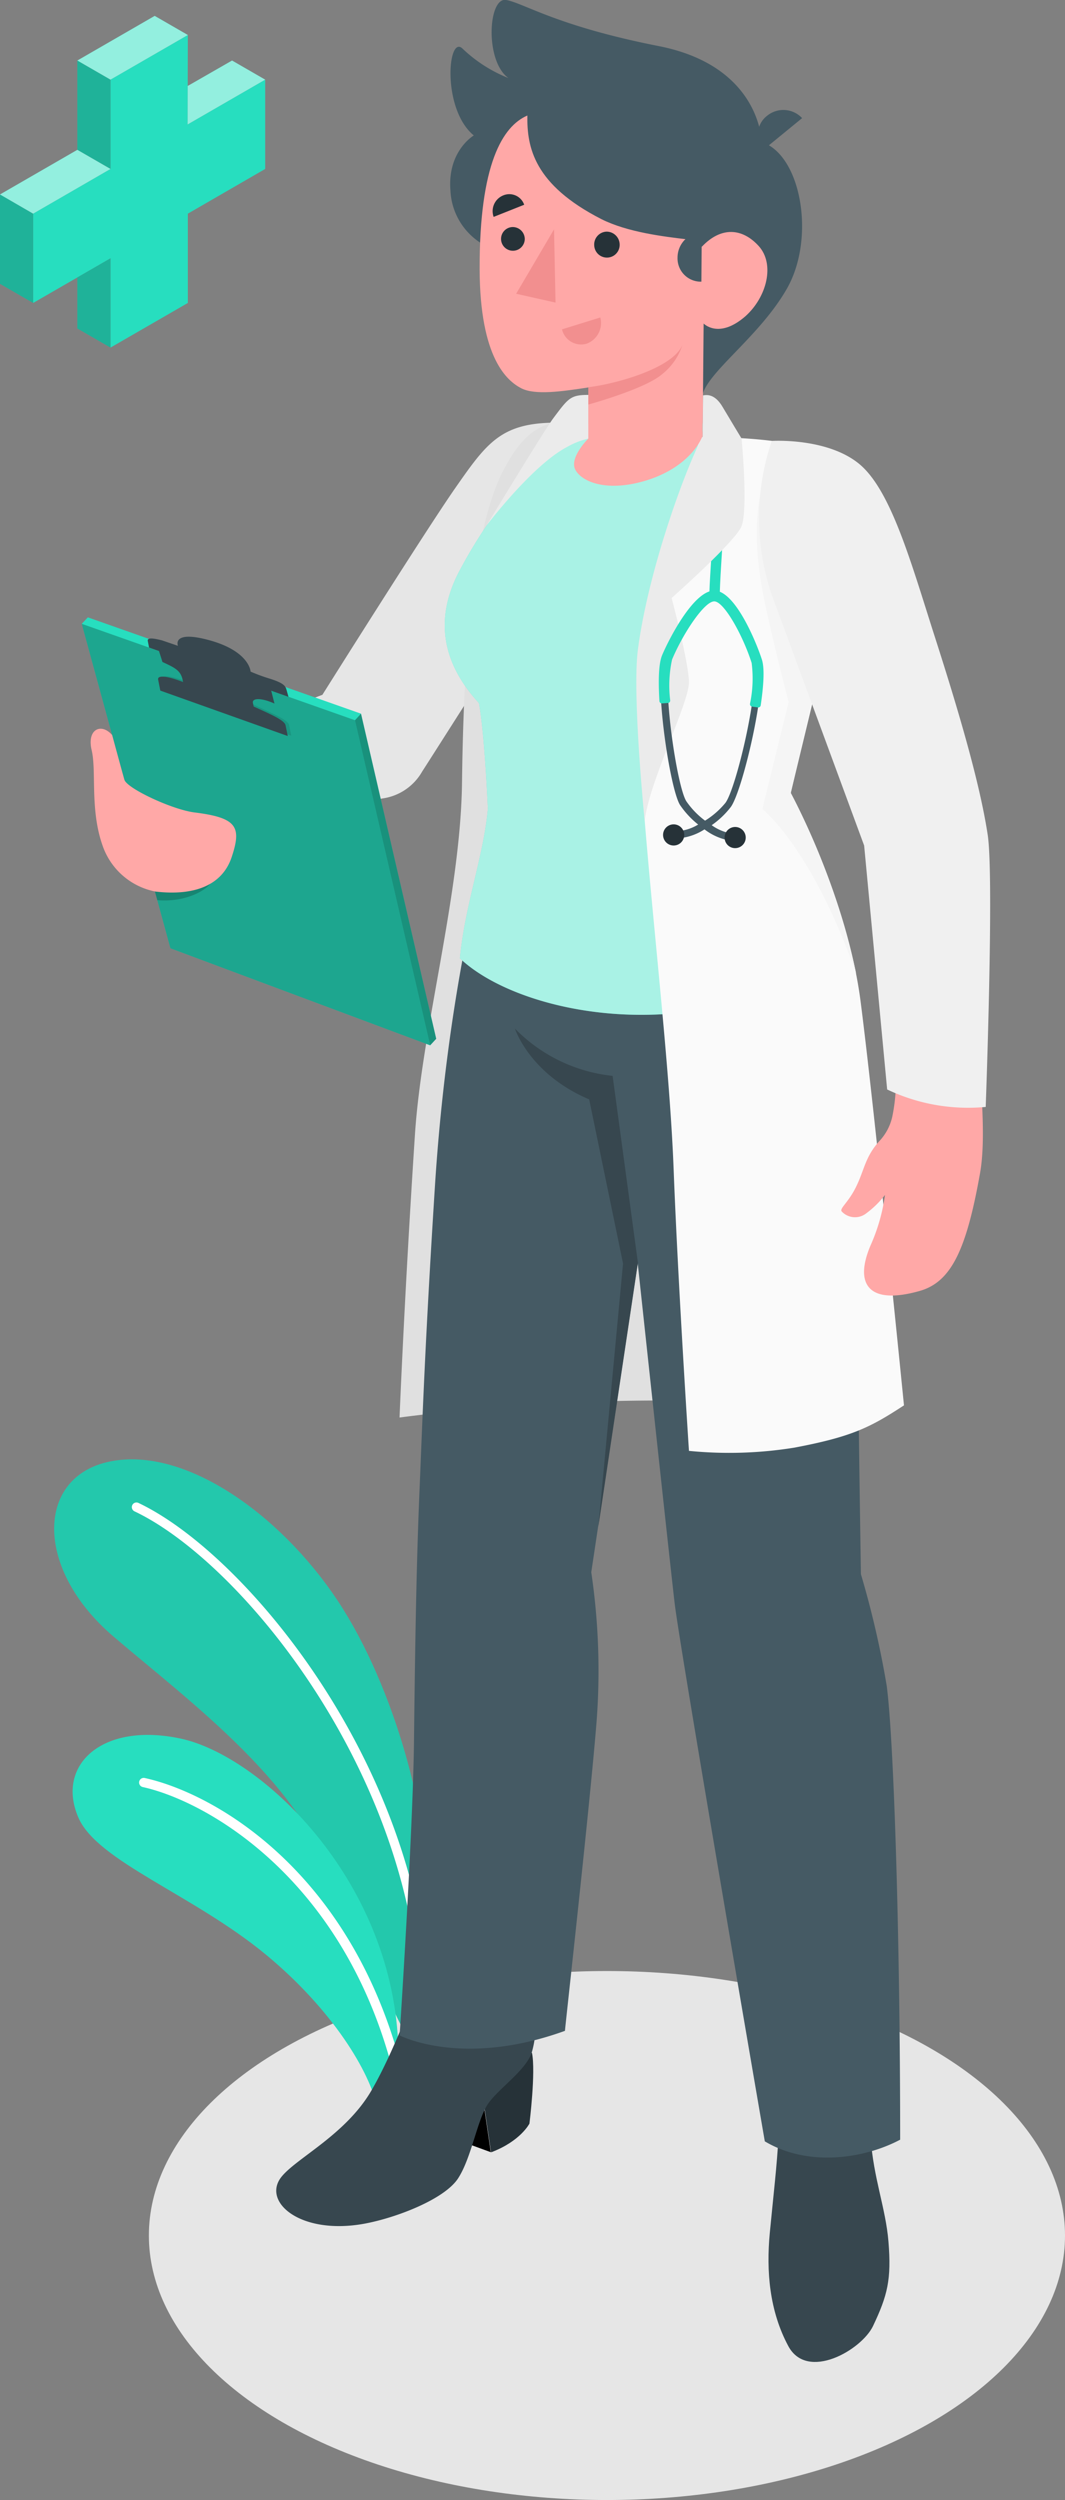 <svg xmlns="http://www.w3.org/2000/svg" viewBox="0 0 148.15 347.74"><rect x="0" y="0" width="148.15" height="347.74" fill="#808080" stroke="none"/><defs><style>.cls-1{fill:#e6e6e6;}.cls-2{fill:#27debf;}.cls-18,.cls-3{opacity:0.1;}.cls-10,.cls-4{fill:#fff;}.cls-5{fill:#e0e0e0;}.cls-6{fill:#ffa8a7;}.cls-7{fill:#37474f;}.cls-8{fill:#263238;}.cls-9{fill:#455a64;}.cls-10{opacity:0.6;}.cls-11{fill:#ebebeb;}.cls-12{fill:#fafafa;}.cls-13{fill:#f5f5f5;}.cls-14{fill:#f0f0f0;}.cls-15{opacity:0.35;}.cls-16{opacity:0.25;}.cls-17{opacity:0.2;}.cls-19{fill:#f28f8f;}.cls-20{opacity:0.5;}</style></defs><g id="Layer_2" data-name="Layer 2"><g id="Shadows"><ellipse id="Shadow" class="cls-1" cx="84.43" cy="310.95" rx="63.72" ry="36.79"/></g><g id="Plants"><g id="Plants-2" data-name="Plants"><path class="cls-2" d="M59.06,262.37c.77-8.78-4-27.54-12.1-39.74s-21.71-21.8-32.2-19.22c-9.76,2.42-9.83,14.94,1,24.2s27.16,21.12,31,35.81l9.08,18.42Z"/><path class="cls-3" d="M59.06,262.37c.77-8.78-4-27.54-12.1-39.74s-21.71-21.8-32.2-19.22c-9.76,2.42-9.83,14.94,1,24.2s27.16,21.12,31,35.81l9.08,18.42Z"/><path class="cls-4" d="M58.65,274.45a.65.65,0,0,1-.53-.57c-3.25-30.5-25.37-57-39.41-63.66a.65.65,0,0,1-.31-.86.64.64,0,0,1,.86-.31c14.31,6.79,36.84,33.73,40.14,64.69a.64.64,0,0,1-.57.71Z"/><path class="cls-2" d="M52.49,293.24c-1-5.06-6.29-13.73-15.45-21.32-10.14-8.39-23.49-13-26.13-19.09-3.17-7.29,3.27-13.35,14.23-11S54.27,261,55.38,284.05Z"/><path class="cls-4" d="M55.09,288.25a.63.63,0,0,1-.51-.47c-6.94-26.49-25.75-37.23-34.72-39.21a.64.64,0,0,1,.27-1.26c9.93,2.19,28.61,13.1,35.69,40.14a.64.64,0,0,1-.46.79A.62.62,0,0,1,55.09,288.25Z"/></g></g><g id="Character_1" data-name="Character 1"><g id="Character"><path class="cls-1" d="M76.58,58.8c-7,.2-9,3-13.19,9S44.85,96.64,44.85,96.64l-20.31,7.8,2.67,11.85s17.19-3.43,26-5.23a7.54,7.54,0,0,0,5.52-3.75c1.12-1.72,12.41-19.48,12.41-19.48Z"/><path class="cls-5" d="M81.94,59c-6.61-1.66-9.53,2-11.73,6.07-3.53,6.47-5.64,19.66-5.94,43.78-.19,15.51-5.59,34.26-6.55,49-1.45,22.11-2.14,39.32-2.14,39.32A281,281,0,0,1,95,194.82Z"/><path class="cls-6" d="M120,283.92s4-27.14,2.31-43.05c-1.42-13.65-3.43-19.37-3.71-22.47,0,0-2.3-32.05-1.68-59.19.3-12.88-.36-27.06-9.51-42.24l-.33-.6c-.82,5-8.48,8.2-15.32,9q-9.89,1.11-24.61-3.91C65,134.3,62.52,158.82,60,185.56c-1.24,13.07-1,24.07-1.24,32.46-.29,11.41.74,56.07.74,56.07V276c-.07,2.09-.58,3.53-2,6.84a40.48,40.48,0,0,1-7.52,11.56c-1,1-7.74,6.51-8.64,7.71-2.93,3.19,2.85,5.24,7.2,4.8,4.6-.46,11.77-2,13.88-4.68,1.4-1.81,2.63-8.28,4.07-10.12,4.87-6.19,6.87-8.86,7-10.89.19-3.66-1-5.15-1.41-7.24.52-4.31,9.28-26.87,9.86-39.46.27-6-1.06-16.64-1.06-16.64l7.7-43.75c1.71,12.3,5,40,6.13,48.84,1.62,12.15,7.61,32.72,11.4,48.86,1.43,6.06,2.13,8.77,2.48,12.72,0,0,.08,1.41.08,1.43,0,1.79.19,20.92.76,25,1.2,8.47,8.72,7.65,10.14.89,1.21-5.76.53-23.74.58-25.94Z"/><path class="cls-7" d="M120.29,283.81c2.11.11.45,8.23.82,13.5.39,5.66,2.1,9.83,2.48,14.47.43,5.3-.12,7.49-2.15,11.77-1.59,3.32-9.14,7.7-11.78,2.78s-3.07-10.45-2.58-15.69c.52-5.42,1-9.38,1.22-13.51.22-3.64-2.3-12.29.45-12.72l.09,1.42c.92,2,10.24,3.67,11.47-.07Z"/><path class="cls-8" d="M74,285.53c.55,2.66-.35,9.85-.35,9.85s-1.23,2.45-5.34,4l-1.49-10.1Z"/><polygon points="68.27 299.36 59.41 296.12 57.52 288.1 67.41 293.53 68.27 299.36"/><path class="cls-7" d="M59.72,275.86l0-1.88c-1.23.55-4.24,10.26-8.08,16.85-3.51,6-10.17,9.23-12.38,11.83-3,3.48,2.41,8.26,11.34,6.66,4.44-.8,11.2-3.39,13.11-6.3s2.7-8.35,4.25-10.49,5.15-4.54,6-7a13.53,13.53,0,0,0,.2-6.86c-.61-2.29-1.13-5.05-1.91-4.83l-.11,1.72c-.63,1.19-2.82,2.53-7.31,2.63C62.69,278.23,60.64,277.84,59.72,275.86Z"/><path class="cls-9" d="M83,239.32a93.49,93.49,0,0,0-.75-20.63l6.46-43s4.4,41,5.14,47.32,12.54,74.84,12.54,74.84c6,3.58,13.79,2.44,18.83-.23,0-27.71-.86-55.46-1.87-63.13a130.25,130.25,0,0,0-3.59-15.53s-.64-40.41-.6-55.74-1.13-25.61-4-32.5a98.39,98.39,0,0,0-8-14.39s-2.25,7.57-20,7.58-19.72-4.48-19.72-4.48-5.2,18.16-6.94,45.61c-1.4,22.11-1.72,32.17-2.13,42-.36,8.4-.59,18.1-.78,35.07-.14,12.8-2,41-2,41s8.67,4.55,23-.63C78.56,282.43,82.14,250.37,83,239.32Z"/><path class="cls-7" d="M88.74,175.65l-3.52-26a22.26,22.26,0,0,1-13.59-6.58s2,6.31,10.33,9.85l4.71,22.83-3.44,36.65Z"/><path class="cls-2" d="M97,60.81l8.37.89c5.55,1.36,8.06,3.8,8.63,8.72a38.48,38.48,0,0,1-.29,16c-1.76,6.93-6.45,23.88-6.45,23.88s6.07,15.25,9,23c-19.74,12.87-44.1,7.78-52.28,0,.69-7.37,3.3-14.22,3.89-20.79,0,0-.43-10.26-1.24-14.71C60.37,91,61.17,84.5,64,79.25,69.14,69.55,77,61,79.47,61Z"/><path class="cls-10" d="M97,60.81l8.37.89c5.55,1.36,8.06,3.8,8.63,8.72a38.48,38.48,0,0,1-.29,16c-1.76,6.93-6.45,23.88-6.45,23.88s6.07,15.25,9,23c-19.74,12.87-44.1,7.78-52.28,0,.69-7.37,3.3-14.22,3.89-20.79,0,0-.43-10.26-1.24-14.71C60.37,91,61.17,84.5,64,79.25,69.14,69.55,77,61,79.47,61Z"/><path class="cls-11" d="M81.84,54.93c-2.47,0-2.76.42-4.89,3.27-1.27,1.7-9.29,14.93-9.29,14.93S74,64.74,78.85,62.19a10.73,10.73,0,0,1,3-1.18Z"/><path class="cls-12" d="M97.52,60.81s-6.9,18.12-8.46,30.41,3.82,49.45,4.65,71.47c.61,16,2.13,39.12,2.13,39.12a56.78,56.78,0,0,0,14.66-.45c8.11-1.53,10.62-2.86,15.25-5.88,0,0-4-40.27-6-55.92C117.91,124.82,110,110.3,110,110.3l9.51-39.41s-.46-6.65-6.72-8.51C106.84,60.62,97.52,60.81,97.52,60.81Z"/><path class="cls-13" d="M109.71,97.63s-1.29-4.69-3.08-12.69-1.5-12.66-.88-16.15l10.34,15.14L110,110.29h0a100.58,100.58,0,0,1,9.11,25.17h0c-6.23-17.64-13.06-22.92-13.06-22.92Z"/><path class="cls-2" d="M100.12,83.07c0-.77.07-2.41.2-4.49.65-10.15.94-19.32-2.49-20.06l-.3,1.4c2.51.54,1.68,13.64,1.36,18.57-.13,2.12-.24,3.8-.2,4.64Z"/><path class="cls-6" d="M118.93,165.39c1.32-2.52,1.31-4.34,3.37-6.64a7.24,7.24,0,0,0,1.81-3.36,24.26,24.26,0,0,0,.49-6.18l11.85.17c.1,3.94.63,9.6-.12,13.81-1.89,10.63-4,15.16-8.45,16.39-7.13,2-9.06-1-6.77-6.37a25.75,25.75,0,0,0,2-7,13,13,0,0,1-2.57,2.53,2.53,2.53,0,0,1-3.44-.22C116.74,168.12,117.89,167.37,118.93,165.39Z"/><path class="cls-14" d="M107.36,61.33s7.67-.49,12.15,3.19,7.28,13.93,10.57,24.18,6.23,20.24,7.32,27.44c.9,6-.28,37.83-.28,37.83a26.18,26.18,0,0,1-13.71-2.43l-3.2-33.93L107.36,82.75A33.3,33.3,0,0,1,107.36,61.33Z"/><polygon class="cls-2" points="12.22 85.87 50.22 99.27 60.68 144.49 59.84 145.4 23.71 131.9 11.37 86.77 12.22 85.87"/><polygon class="cls-15" points="49.38 100.18 59.84 145.4 60.68 144.49 50.22 99.27 49.38 100.18"/><polygon class="cls-16" points="11.37 86.77 49.38 100.18 59.84 145.4 23.71 131.9 11.37 86.77"/><g class="cls-17"><path d="M29.36,122.71c-.36.89-3.27,2.85-7.48,2.5l-.72-2.62Z"/></g><g class="cls-18"><path d="M22.82,96l-.31-1.51c-.18-.84,2-.4,5,1l6.86,2.08C37.27,99,40,100,40.21,100.82l.31,1.52Z"/></g><path class="cls-7" d="M20.56,89.17c-.11-.52.76-.41,2-.09l2.19.75s-.89-2.2,4.29-.8c5.7,1.54,5.82,4.39,5.82,4.39a24.87,24.87,0,0,0,2.74,1c1.89.61,2.1,1,2.25,1.51l.28,1L20.73,90.07S20.67,89.7,20.56,89.17Z"/><path class="cls-7" d="M22.6,92.08c1.79.82,2.54,1.21,2.81,2.5.3,1.48.37,2.09.37,2.09l10.08,4s-.54-2.17-.68-2.89,1.2-.73,3,.08L37.71,96,22,90.19Z"/><path class="cls-7" d="M22.3,96.06,22,94.54c-.18-.84,2.05-.4,5,1l6.86,2.08c2.92,1.38,5.68,2.41,5.86,3.25l.31,1.51Z"/><path class="cls-6" d="M15.6,102.24s1.35,5,1.7,6.21S23.88,112.58,27,113c6,.74,6.64,2,5.21,6.27-1.33,3.9-5.21,5.37-10.59,4.74a9.73,9.73,0,0,1-7.37-6.45c-1.75-5-.81-10.31-1.5-13.22S14.08,100.5,15.6,102.24Z"/><path class="cls-9" d="M111.58,16.43l-5.35,4.38a3.24,3.24,0,0,1,.46-4.69A3.57,3.57,0,0,1,111.58,16.43Z"/><path class="cls-9" d="M97.62,55.59c0-3.36,7.81-8.38,11.84-15.43s2-18.63-3.51-20.41c0,0-.1-10.54-14.32-13.34S72.94.46,70.42,0s-3,8.51.31,10.86a19.82,19.82,0,0,1-6.39-4.1c-2.07-2-2.89,8.42,1.57,12.08,0,0-3.69,2.16-3.25,7.65A9.14,9.14,0,0,0,69.74,35Z"/><path class="cls-6" d="M73.36,16.07c-3.43,1.48-6.68,6.73-6.64,21.4C66.77,49.9,70.58,53,72.5,54s5.69.45,9.34-.11V61s-2.74,2.69-1.78,4.39,4.51,3.12,10,1.39c6.25-2,7.68-6.13,7.68-6.13L97.88,45s2.1,2.21,5.8-1c3-2.68,4.15-7.26,1.86-9.78s-5.24-2.72-7.9.09l-1.91-1c-3.39-.4-8.43-1-12.07-2.83C74.26,25.68,73.29,20.47,73.36,16.07Z"/><path class="cls-9" d="M97.62,32.28l-.05,6.9a3.24,3.24,0,0,1-3.32-3.34A3.56,3.56,0,0,1,97.62,32.28Z"/><path class="cls-8" d="M73,33.24a1.65,1.65,0,1,1-1.71-1.66A1.68,1.68,0,0,1,73,33.24Z"/><path class="cls-8" d="M86.2,34a1.77,1.77,0,1,1-3.54.12,1.79,1.79,0,0,1,1.7-1.9A1.82,1.82,0,0,1,86.2,34Z"/><path class="cls-19" d="M83.51,44.16l-5.33,1.65a2.73,2.73,0,0,0,3.41,2A3.06,3.06,0,0,0,83.51,44.16Z"/><path class="cls-8" d="M68.67,30.17l4.25-1.69A2.19,2.19,0,0,0,70,27.18,2.36,2.36,0,0,0,68.67,30.17Z"/><polygon class="cls-19" points="77.07 31.9 77.28 42.09 71.8 40.86 77.07 31.9"/><path class="cls-19" d="M81.84,53.86c3.85-.45,11.8-2.66,13.09-5.89a8.47,8.47,0,0,1-2.85,4.1c-2.4,2.06-10.24,4.2-10.24,4.2Z"/><path class="cls-11" d="M97.8,55c1-.21,1.91.23,2.73,1.62S103.16,61,103.16,61s.93,9.76,0,12.18c-.81,2.1-9.73,10-9.73,10s2.33,8.76,2.41,11.64-5.53,13.8-6.16,19.38c0,0-1.77-17.57-.94-23.87,1.44-11,6.59-25.13,9-29.62Z"/><path class="cls-9" d="M98,115.36a7.82,7.82,0,0,1-4.38,1.27l.12-1a6.37,6.37,0,0,0,3.38-.94,12.3,12.3,0,0,1-2.51-2.7c-1.43-2.21-3.69-17.36-2.31-20.73,1.15-2.8,4.49-8.87,7-8.87h.07c2.55.11,5.41,6.53,6.32,9.44,1.09,3.47-2.44,18.38-4.06,20.46A12,12,0,0,1,99,114.78a6.51,6.51,0,0,0,3.29,1.22l0,1h-.12A8,8,0,0,1,98,115.36ZM93.26,91.65c-1.27,3.09.89,17.75,2.22,19.81a11.49,11.49,0,0,0,2.6,2.69,11.51,11.51,0,0,0,2.82-2.46c1.5-1.94,4.9-16.36,3.89-19.55-1.22-3.91-3.91-8.67-5.4-8.74h0C97.85,83.4,94.8,87.89,93.26,91.65Z"/><path class="cls-8" d="M92.24,116.07a1.47,1.47,0,1,0,2.94.13,1.47,1.47,0,0,0-2.94-.13Z"/><path class="cls-8" d="M100.8,116.44a1.46,1.46,0,0,0,1.4,1.53,1.47,1.47,0,1,0,.13-2.94A1.47,1.47,0,0,0,100.8,116.44Z"/><path class="cls-2" d="M92.08,97.84l.85-.06a.33.33,0,0,0,.3-.35,17,17,0,0,1,.26-5.69C95,88.13,98,83.6,99.38,83.65s4,4.84,5.18,8.56a17.19,17.19,0,0,1-.23,5.69.34.34,0,0,0,.28.38l.83.12a.34.34,0,0,0,.38-.28c.46-3.11.52-5.25.17-6.36-.63-2-3.58-9.48-6.55-9.61s-6.54,7.08-7.34,9c-.44,1.07-.56,3.21-.37,6.35A.34.34,0,0,0,92.08,97.84Z"/></g></g><g id="Icons"><g id="Red_Cross" data-name="Red Cross"><polygon class="cls-2" points="4.61 29.72 4.61 42.14 15.37 35.93 15.37 48.35 26.13 42.14 26.13 29.72 36.89 23.5 36.89 11.08 26.1 17.31 26.13 4.87 15.37 11.08 15.37 23.5 4.61 29.72"/><polygon class="cls-2" points="4.61 42.14 0 39.48 0 27.05 4.61 29.72 4.61 42.14"/><polygon class="cls-2" points="15.37 23.5 10.76 20.84 0 27.05 4.61 29.72 15.37 23.5"/><polygon class="cls-2" points="15.37 11.08 10.76 8.42 10.76 20.84 15.37 23.5 15.37 11.08"/><polygon class="cls-2" points="26.13 4.87 21.52 2.21 10.76 8.42 15.37 11.08 26.13 4.87"/><polygon class="cls-2" points="15.37 48.35 10.76 45.69 10.76 38.59 15.37 35.93 15.37 48.35"/><g class="cls-17"><polygon points="4.61 42.14 0 39.48 0 27.05 4.61 29.72 4.61 42.14"/><polygon points="15.37 11.08 10.76 8.42 10.76 20.84 15.37 23.5 15.37 11.08"/><polygon points="15.37 48.35 10.76 45.69 10.76 38.59 15.37 35.93 15.37 48.35"/></g><polygon class="cls-2" points="36.89 11.08 32.28 8.42 26.11 11.96 26.1 17.31 36.89 11.08"/><g class="cls-20"><polygon class="cls-4" points="15.37 23.5 10.76 20.84 0 27.05 4.61 29.72 15.37 23.5"/><polygon class="cls-4" points="26.13 4.87 21.52 2.21 10.76 8.42 15.37 11.08 26.13 4.87"/><polygon class="cls-4" points="36.89 11.08 32.28 8.42 26.11 11.96 26.1 17.31 36.89 11.08"/></g></g></g></g></svg>
